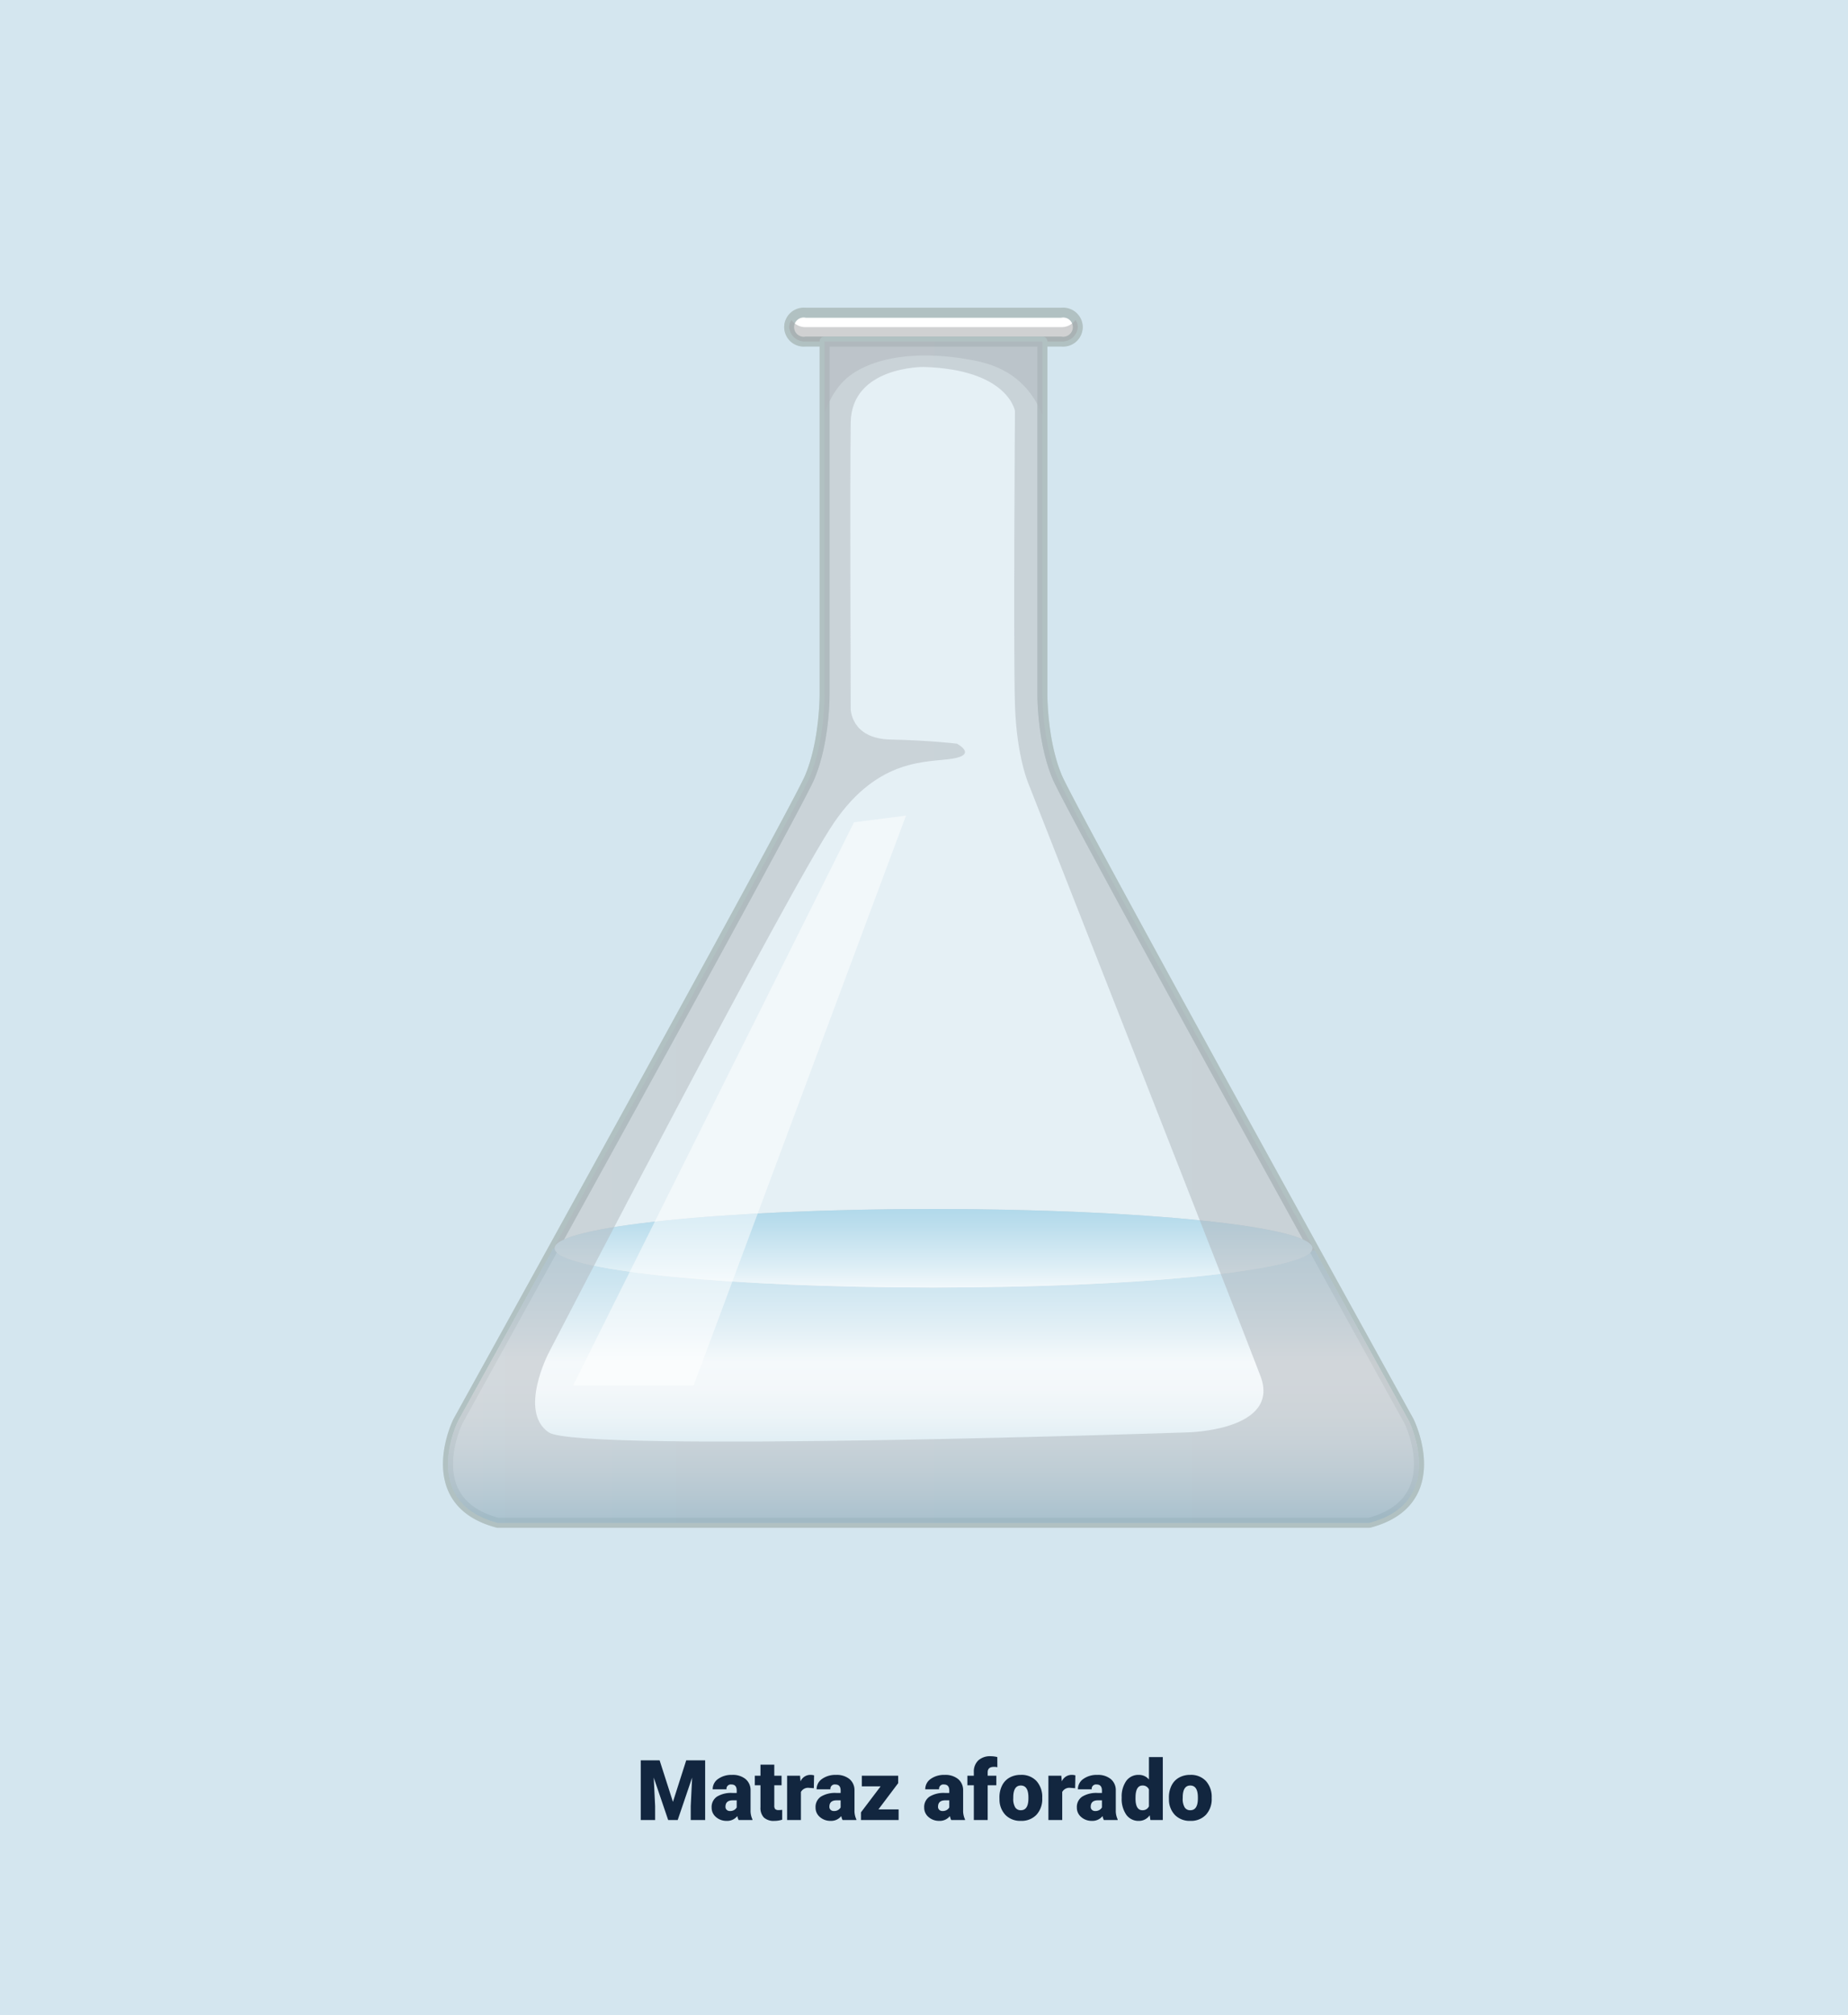 <svg xmlns="http://www.w3.org/2000/svg" xmlns:xlink="http://www.w3.org/1999/xlink" width="396.327" height="432.025" viewBox="0 0 396.327 432.025">
  <defs>
    <linearGradient id="linear-gradient" x1="0.5" y1="0.975" x2="0.5" y2="-0.282" gradientUnits="objectBoundingBox">
      <stop offset="0" stop-color="#7fb9d4"/>
      <stop offset="0.057" stop-color="#9ecade"/>
      <stop offset="0.132" stop-color="#c1ddea"/>
      <stop offset="0.208" stop-color="#dcecf3"/>
      <stop offset="0.284" stop-color="#eff6f9"/>
      <stop offset="0.363" stop-color="#fbfcfd"/>
      <stop offset="0.445" stop-color="#fff"/>
      <stop offset="0.544" stop-color="#dfeff6"/>
      <stop offset="0.675" stop-color="#bcdeed"/>
      <stop offset="0.799" stop-color="#a2d2e7"/>
      <stop offset="0.91" stop-color="#93cbe3"/>
      <stop offset="1" stop-color="#8ec9e2"/>
    </linearGradient>
    <linearGradient id="linear-gradient-2" x1="-0.141" y1="0.5" x2="1.141" y2="0.5" gradientUnits="objectBoundingBox">
      <stop offset="0" stop-color="#b4bac0"/>
      <stop offset="0.25" stop-color="#b0b7bd"/>
      <stop offset="1" stop-color="#adb4ba"/>
    </linearGradient>
    <linearGradient id="linear-gradient-3" x1="0.5" y1="3.035" x2="0.5" y2="-1.14" xlink:href="#linear-gradient"/>
    <linearGradient id="linear-gradient-4" x1="0.5" y1="5.386" x2="0.5" y2="-3.613" xlink:href="#linear-gradient"/>
    <linearGradient id="linear-gradient-5" x1="0" y1="0.5" x2="1" y2="0.5" xlink:href="#linear-gradient-2"/>
    <linearGradient id="linear-gradient-6" x1="-1.729" y1="0.5" x2="2.729" y2="0.5" xlink:href="#linear-gradient-2"/>
  </defs>
  <g id="Grupo_1013265" data-name="Grupo 1013265" transform="translate(-390 -3521)">
    <path id="Trazado_716115" data-name="Trazado 716115" d="M0,0H396.327V432.025H0Z" transform="translate(390 3521)" fill="#d4e6ef"/>
    <path id="Trazado_716116" data-name="Trazado 716116" d="M118.444,4.2l2.856,8.9,2.848-8.9h4.061V17h-3.094V14.012l.3-6.117L122.32,17h-2.039l-3.1-9.114.3,6.126V17h-3.085V4.2ZM135.389,17a3.344,3.344,0,0,1-.281-.853,2.754,2.754,0,0,1-2.285,1.028,3.374,3.374,0,0,1-2.285-.813,2.588,2.588,0,0,1-.94-2.043,2.66,2.66,0,0,1,1.143-2.338,5.821,5.821,0,0,1,3.322-.791h.914v-.5q0-1.316-1.134-1.316a.927.927,0,0,0-1.055,1.042h-2.962A2.655,2.655,0,0,1,131,8.175a4.931,4.931,0,0,1,2.993-.86,4.323,4.323,0,0,1,2.874.888,3.086,3.086,0,0,1,1.081,2.435v4.21a4.311,4.311,0,0,0,.4,2V17Zm-1.854-1.934a1.652,1.652,0,0,0,.918-.237,1.487,1.487,0,0,0,.523-.536V12.772h-.861q-1.547,0-1.547,1.389a.848.848,0,0,0,.272.655A.986.986,0,0,0,133.535,15.066Zm9.5-9.94V7.49H144.6V9.547h-1.564V13.9a1.111,1.111,0,0,0,.193.747,1.037,1.037,0,0,0,.765.211,4.345,4.345,0,0,0,.738-.053v2.118a5.466,5.466,0,0,1-1.67.255,3.1,3.1,0,0,1-2.259-.721,2.954,2.954,0,0,1-.729-2.188V9.547h-1.213V7.49h1.213V5.126Zm8.481,5.045-.976-.07a1.752,1.752,0,0,0-1.793.879V17h-2.962V7.49h2.777l.1,1.222a2.294,2.294,0,0,1,2.083-1.4,2.888,2.888,0,0,1,.826.105ZM157.678,17a3.344,3.344,0,0,1-.281-.853,2.754,2.754,0,0,1-2.285,1.028,3.374,3.374,0,0,1-2.285-.813,2.588,2.588,0,0,1-.94-2.043,2.66,2.66,0,0,1,1.143-2.338,5.821,5.821,0,0,1,3.322-.791h.914v-.5q0-1.316-1.134-1.316a.927.927,0,0,0-1.055,1.042h-2.962a2.655,2.655,0,0,1,1.173-2.239,4.931,4.931,0,0,1,2.993-.86,4.323,4.323,0,0,1,2.874.888,3.086,3.086,0,0,1,1.081,2.435v4.21a4.311,4.311,0,0,0,.4,2V17Zm-1.854-1.934a1.652,1.652,0,0,0,.918-.237,1.487,1.487,0,0,0,.523-.536V12.772H156.4q-1.547,0-1.547,1.389a.848.848,0,0,0,.272.655A.986.986,0,0,0,155.824,15.066Zm9.545-.352H169.7V17h-8.077V15.348l4.219-5.572h-4.034V7.49h7.8v1.6ZM180.978,17a3.344,3.344,0,0,1-.281-.853,2.754,2.754,0,0,1-2.285,1.028,3.374,3.374,0,0,1-2.285-.813,2.588,2.588,0,0,1-.94-2.043,2.66,2.66,0,0,1,1.143-2.338,5.821,5.821,0,0,1,3.322-.791h.914v-.5q0-1.316-1.134-1.316a.927.927,0,0,0-1.055,1.042h-2.962a2.655,2.655,0,0,1,1.173-2.239,4.931,4.931,0,0,1,2.993-.86,4.323,4.323,0,0,1,2.874.888,3.086,3.086,0,0,1,1.081,2.435v4.21a4.311,4.311,0,0,0,.4,2V17Zm-1.854-1.934a1.652,1.652,0,0,0,.918-.237,1.487,1.487,0,0,0,.523-.536V12.772H179.7q-1.547,0-1.547,1.389a.848.848,0,0,0,.272.655A.986.986,0,0,0,179.124,15.066ZM185.83,17V9.547h-1.38V7.49h1.38V6.734a3.286,3.286,0,0,1,.958-2.522,3.785,3.785,0,0,1,2.689-.9,5.89,5.89,0,0,1,1.389.185l.009,2.18a2.706,2.706,0,0,0-.729-.079q-1.345,0-1.345,1.16V7.49h1.854V9.547H188.8V17Zm5.493-4.843a5.613,5.613,0,0,1,.554-2.536,3.96,3.96,0,0,1,1.591-1.709,4.791,4.791,0,0,1,2.435-.6,4.373,4.373,0,0,1,3.366,1.323,5.076,5.076,0,0,1,1.23,3.6v.105a4.925,4.925,0,0,1-1.235,3.529,4.384,4.384,0,0,1-3.344,1.305,4.434,4.434,0,0,1-3.261-1.217,4.761,4.761,0,0,1-1.327-3.3Zm2.962.185a3.538,3.538,0,0,0,.413,1.934,1.376,1.376,0,0,0,1.222.615q1.582,0,1.617-2.435v-.3q0-2.558-1.635-2.558-1.485,0-1.608,2.206Zm13.271-2.171-.976-.07a1.752,1.752,0,0,0-1.793.879V17h-2.962V7.49H204.6l.1,1.222a2.294,2.294,0,0,1,2.083-1.4,2.888,2.888,0,0,1,.826.105ZM213.717,17a3.344,3.344,0,0,1-.281-.853,2.754,2.754,0,0,1-2.285,1.028,3.374,3.374,0,0,1-2.285-.813,2.588,2.588,0,0,1-.94-2.043,2.66,2.66,0,0,1,1.143-2.338,5.821,5.821,0,0,1,3.322-.791h.914v-.5q0-1.316-1.134-1.316a.927.927,0,0,0-1.055,1.042h-2.962a2.655,2.655,0,0,1,1.173-2.239,4.931,4.931,0,0,1,2.993-.86,4.323,4.323,0,0,1,2.874.888,3.086,3.086,0,0,1,1.081,2.435v4.21a4.311,4.311,0,0,0,.4,2V17Zm-1.854-1.934a1.652,1.652,0,0,0,.918-.237,1.487,1.487,0,0,0,.523-.536V12.772h-.861q-1.547,0-1.547,1.389a.848.848,0,0,0,.272.655A.986.986,0,0,0,211.863,15.066Zm5.678-2.892a5.809,5.809,0,0,1,.976-3.56,3.211,3.211,0,0,1,2.725-1.3,2.731,2.731,0,0,1,2.145,1V3.5h2.971V17h-2.663l-.149-1.02a2.8,2.8,0,0,1-2.32,1.2,3.205,3.205,0,0,1-2.689-1.3A5.993,5.993,0,0,1,217.541,12.175Zm2.962.185q0,2.531,1.477,2.531a1.458,1.458,0,0,0,1.406-.826V10.443A1.419,1.419,0,0,0,222,9.6q-1.371,0-1.485,2.215Zm7.163-.2a5.613,5.613,0,0,1,.554-2.536,3.96,3.96,0,0,1,1.591-1.709,4.791,4.791,0,0,1,2.435-.6,4.373,4.373,0,0,1,3.366,1.323,5.076,5.076,0,0,1,1.23,3.6v.105a4.925,4.925,0,0,1-1.235,3.529,4.384,4.384,0,0,1-3.344,1.305A4.434,4.434,0,0,1,229,15.958a4.761,4.761,0,0,1-1.327-3.3Zm2.962.185a3.538,3.538,0,0,0,.413,1.934,1.376,1.376,0,0,0,1.222.615q1.582,0,1.617-2.435v-.3q0-2.558-1.635-2.558-1.485,0-1.608,2.206Z" transform="translate(413.02 3894.201)" fill="#12263f"/>
    <g id="Grupo_1007996" data-name="Grupo 1007996" transform="translate(485 3586.986)">
      <g id="Grupo_1007990" data-name="Grupo 1007990" opacity="0.4">
        <path id="Trazado_714013" data-name="Trazado 714013" d="M173.427,353.334S101.32,223.109,98,215.3s-3.209-17.974-3.209-17.974V121.846h4.04a3.346,3.346,0,0,0,3.558-3.08,2.672,2.672,0,0,0-.125-.769c-.011-.036-.026-.069-.038-.105a2.916,2.916,0,0,0-.329-.666v0h0a3.67,3.67,0,0,0-3.064-1.539H44.039a3.668,3.668,0,0,0-3.065,1.539h0l0,0a2.872,2.872,0,0,0-.329.665c-.014.036-.027.069-.038.105a2.672,2.672,0,0,0-.125.769,3.346,3.346,0,0,0,3.558,3.08h4.039v75.485s.111,10.17-3.208,17.974-75.427,138.03-75.427,138.03-8.539,17.254,8.538,21.773H164.888C181.966,370.588,173.427,353.334,173.427,353.334Z" transform="translate(33.765 -114.617)" fill="#fff"/>
        <path id="Trazado_714014" data-name="Trazado 714014" d="M164.554,375.843H-22.354a1.063,1.063,0,0,1-.271-.037c-5.112-1.353-8.569-3.943-10.273-7.7-3.15-6.935.876-15.227,1.051-15.576.743-1.347,72.14-130.31,75.4-137.975,3.189-7.5,3.126-17.445,3.124-17.545V122.582H43.7a4.412,4.412,0,0,1-4.626-4.149,3.748,3.748,0,0,1,.169-1.074c.008-.028.047-.138.059-.165a3.927,3.927,0,0,1,.429-.872.241.241,0,0,1,.017-.025h0a4.709,4.709,0,0,1,3.952-2.012H98.5a4.711,4.711,0,0,1,3.951,2.012,4.1,4.1,0,0,1,.451.91l.05.143a3.765,3.765,0,0,1,.172,1.084,4.412,4.412,0,0,1-4.624,4.149H95.525V197c0,.111-.067,10.055,3.124,17.556,3.26,7.665,74.657,136.629,75.379,137.931.2.393,4.223,8.684,1.072,15.62-1.7,3.758-5.162,6.348-10.273,7.7A1.075,1.075,0,0,1,164.554,375.843Zm-186.767-2.136H164.414c4.387-1.189,7.328-3.37,8.743-6.485,2.735-6.025-.982-13.671-1.019-13.747-2.923-5.275-72.15-130.319-75.455-138.086-3.368-7.919-3.3-17.979-3.293-18.4V121.514a1.067,1.067,0,0,1,1.067-1.067H98.5a2.293,2.293,0,0,0,2.49-2.013,1.61,1.61,0,0,0-.081-.465,2.022,2.022,0,0,0-.233-.484,2.617,2.617,0,0,0-2.177-1.065H43.7a2.624,2.624,0,0,0-2.168,1.049l-.012.021a1.775,1.775,0,0,0-.206.416,1.674,1.674,0,0,0-.106.529,2.294,2.294,0,0,0,2.492,2.013h4.039a1.068,1.068,0,0,1,1.067,1.067V197c0,.412.074,10.472-3.292,18.391-3.308,7.766-72.532,132.81-75.478,138.129-.014.032-3.728,7.7-.993,13.712C-29.537,370.342-26.6,372.519-22.213,373.707Z" transform="translate(34.099 -114.284)" fill="#b1c1c2"/>
      </g>
      <g id="Grupo_1007994" data-name="Grupo 1007994">
        <g id="Grupo_1007993" data-name="Grupo 1007993" transform="translate(73.178)">
          <g id="Grupo_1007991" data-name="Grupo 1007991">
            <path id="Trazado_714015" data-name="Trazado 714015" d="M125.184,118.766a3.346,3.346,0,0,1-3.558,3.08H66.835a3.346,3.346,0,0,1-3.558-3.08h0a3.345,3.345,0,0,1,3.558-3.082h54.791a3.345,3.345,0,0,1,3.558,3.082Z" transform="translate(-62.21 -114.617)" fill="#fff"/>
            <path id="Trazado_714016" data-name="Trazado 714016" d="M121.294,122.582H66.5a4.174,4.174,0,1,1,0-8.3h54.791a4.173,4.173,0,1,1,0,8.3ZM66.5,116.419a2.06,2.06,0,1,0,0,4.027h54.791a2.059,2.059,0,1,0,0-4.027Z" transform="translate(-61.877 -114.284)" fill="#b1c1c2"/>
          </g>
          <g id="Grupo_1007992" data-name="Grupo 1007992" transform="translate(1.067 2.607)" opacity="0.5" style="mix-blend-mode: multiply;isolation: isolate">
            <path id="Trazado_714017" data-name="Trazado 714017" d="M121.627,119.245H66.835A3.665,3.665,0,0,1,63.77,117.7a2.748,2.748,0,0,0-.493,1.542,3.346,3.346,0,0,0,3.558,3.08h54.791a3.346,3.346,0,0,0,3.558-3.08,2.753,2.753,0,0,0-.493-1.542A3.667,3.667,0,0,1,121.627,119.245Z" transform="translate(-63.277 -117.703)" fill="#a1a3a6"/>
          </g>
        </g>
        <path id="Trazado_714018" data-name="Trazado 714018" d="M164.554,377.763H-22.354a1.063,1.063,0,0,1-.271-.037c-5.112-1.353-8.569-3.943-10.273-7.7-3.15-6.935.876-15.227,1.051-15.576.743-1.347,72.14-130.31,75.4-137.975,3.189-7.5,3.126-17.445,3.124-17.545v-75.5a1.068,1.068,0,0,1,1.067-1.067H94.457a1.068,1.068,0,0,1,1.068,1.067v75.485c0,.111-.067,10.055,3.124,17.556,3.26,7.665,74.657,136.629,75.379,137.931.2.393,4.223,8.684,1.072,15.62-1.7,3.758-5.162,6.348-10.273,7.7A1.075,1.075,0,0,1,164.554,377.763Zm-186.767-2.136H164.414c4.383-1.188,7.323-3.366,8.739-6.476,2.735-6.007-.978-13.68-1.017-13.756-2.922-5.275-72.148-130.319-75.453-138.085-3.368-7.919-3.3-17.979-3.293-18.4V124.5H48.811v74.416c0,.412.074,10.472-3.292,18.391-3.308,7.766-72.532,132.81-75.478,138.129-.014.032-3.728,7.7-.993,13.712C-29.537,372.261-26.6,374.439-22.213,375.627Z" transform="translate(34.099 -116.204)" fill="#b1c1c2"/>
      </g>
      <path id="Trazado_714019" data-name="Trazado 714019" d="M173.427,415.8s-8.716-15.74-20.224-36.6h-.64c-2.464,4.419-37.817,7.927-81.111,7.927-44.895,0-81.286-3.77-81.286-8.418,0-.014.011-.028.011-.042h-.22C-21.694,399.8-30.558,415.8-30.558,415.8s-8.539,17.254,8.538,21.773H164.888C181.966,433.058,173.427,415.8,173.427,415.8Z" transform="translate(33.765 -177.086)" opacity="0.6" fill="url(#linear-gradient)"/>
      <path id="Trazado_714020" data-name="Trazado 714020" d="M78.574,367.688c-44.895,0-81.286,3.769-81.286,8.418s36.392,8.418,81.286,8.418c44.465,0,80.567-3.7,81.252-8.287,0-.066.011-.133.014-.2C159.487,371.42,123.244,367.688,78.574,367.688Z" transform="translate(26.644 -174.477)" opacity="0.5" fill="url(#linear-gradient-2)" style="mix-blend-mode: multiply;isolation: isolate"/>
      <path id="Trazado_714021" data-name="Trazado 714021" d="M78.574,367.688c-44.895,0-81.286,3.769-81.286,8.418s36.392,8.418,81.286,8.418c44.465,0,80.567-3.7,81.252-8.287,0-.066.011-.133.014-.2C159.487,371.42,123.244,367.688,78.574,367.688Z" transform="translate(26.644 -174.477)" fill="url(#linear-gradient-3)"/>
      <g id="Grupo_1007995" data-name="Grupo 1007995" transform="translate(24.167 202.234)">
        <path id="Trazado_714022" data-name="Trazado 714022" d="M-2.4,379.525c3.012,4.364,38.135,7.81,81.051,7.81s78.038-3.446,81.044-7.813c-13.878,3.207-44.927,5.441-81.043,5.441S11.481,382.729-2.4,379.525Z" transform="translate(2.404 -379.522)" fill="url(#linear-gradient-4)" style="mix-blend-mode: screen;isolation: isolate"/>
      </g>
      <path id="Trazado_714023" data-name="Trazado 714023" d="M173.427,355.254S101.32,225.029,98,217.224s-3.209-17.974-3.209-17.974V123.766H48.078v75.485s.111,10.17-3.208,17.974-75.427,138.03-75.427,138.03-8.539,17.254,8.538,21.773H164.888C181.966,372.508,173.427,355.254,173.427,355.254ZM125.9,357.641s-130.4,4.447-136.98,0,0-17.077,0-17.077,51.59-99.622,61.2-113.676,20.1-12.809,25.44-13.7.889-3.2.889-3.2-5.692-.711-14.231-.889-8.539-6.582-8.539-6.582-.178-49.277,0-61.374,15.655-11.92,15.655-11.92c18.145.534,19.569,9.429,19.569,9.429s-.356,51.59,0,62.975,3.025,17.256,3.025,17.256S137.107,333.8,141.555,345.544,125.9,357.641,125.9,357.641Z" transform="translate(33.765 -116.536)" opacity="0.5" fill="url(#linear-gradient-5)" style="mix-blend-mode: multiply;isolation: isolate"/>
      <path id="Trazado_714024" data-name="Trazado 714024" d="M79.736,130.34c7.246-4.45,17.662-4.079,25.758-2.473,7.153,1.417,11.711,5.146,14.459,11.547V123.766H73.241v15.29C74.551,135.5,76.522,132.313,79.736,130.34Z" transform="translate(8.602 -116.536)" opacity="0.5" fill="url(#linear-gradient-6)" style="mix-blend-mode: multiply;isolation: isolate"/>
      <path id="Trazado_714025" data-name="Trazado 714025" d="M97.745,220.583s-2.669-5.871-3.025-17.256,0-62.975,0-62.975-1.424-8.895-19.569-9.429c0,0-15.477-.177-15.655,11.92s0,61.374,0,61.374,0,6.4,8.539,6.582,14.231.889,14.231.889,4.447,2.313-.889,3.2-15.833-.355-25.44,13.7-61.2,113.676-61.2,113.676-6.582,12.629,0,17.077,136.98,0,136.98,0,20.1-.356,15.654-12.1S97.745,220.583,97.745,220.583Z" transform="translate(27.943 -118.236)" fill="none"/>
    </g>
    <g id="Grupo_1007997" data-name="Grupo 1007997" transform="translate(486.073 3599.673)">
      <path id="Trazado_714026" data-name="Trazado 714026" d="M-5.257,359.341c6.582,4.447,136.98,0,136.98,0s20.1-.356,15.654-12.1S97.745,220.583,97.745,220.583s-2.669-5.871-3.025-17.256,0-62.975,0-62.975-1.424-8.895-19.569-9.429c0,0-15.477-.177-15.655,11.92s0,61.374,0,61.374,0,6.4,8.539,6.582,14.231.889,14.231.889,4.447,2.313-.889,3.2-15.833-.355-25.44,13.7-61.2,113.676-61.2,113.676S-11.839,354.893-5.257,359.341Z" transform="translate(26.871 -130.923)" fill="none"/>
      <path id="Trazado_714027" data-name="Trazado 714027" d="M138.716,246.34c.149.351.44.955.855,1.776Z" transform="translate(-8.023 -158.339)" fill="none"/>
      <path id="Trazado_714028" data-name="Trazado 714028" d="M173.427,384.923s-65.781-118.8-74.573-136.254c7.288,15.153,59.393,123.6,63.692,136.507,4.625,13.875-12.1,13.875-12.1,13.875s-141.248,2.491-162.24,0-8.538-24.905-8.538-24.905L-7.17,342.584c-13.037,23.644-23.388,42.34-23.388,42.34S-39.1,402.177-22.02,406.7H164.888C181.966,402.177,173.427,384.923,173.427,384.923Z" transform="translate(32.693 -158.892)" opacity="0.5" fill="url(#linear-gradient-5)" style="mix-blend-mode: multiply;isolation: isolate"/>
    </g>
    <path id="Trazado_714029" data-name="Trazado 714029" d="M62.747,258.5,2.5,379.241H28.355L73.9,257.072Z" transform="translate(510.406 3438.785)" fill="#fff" opacity="0.5" style="mix-blend-mode: screen;isolation: isolate"/>
  </g>
</svg>
